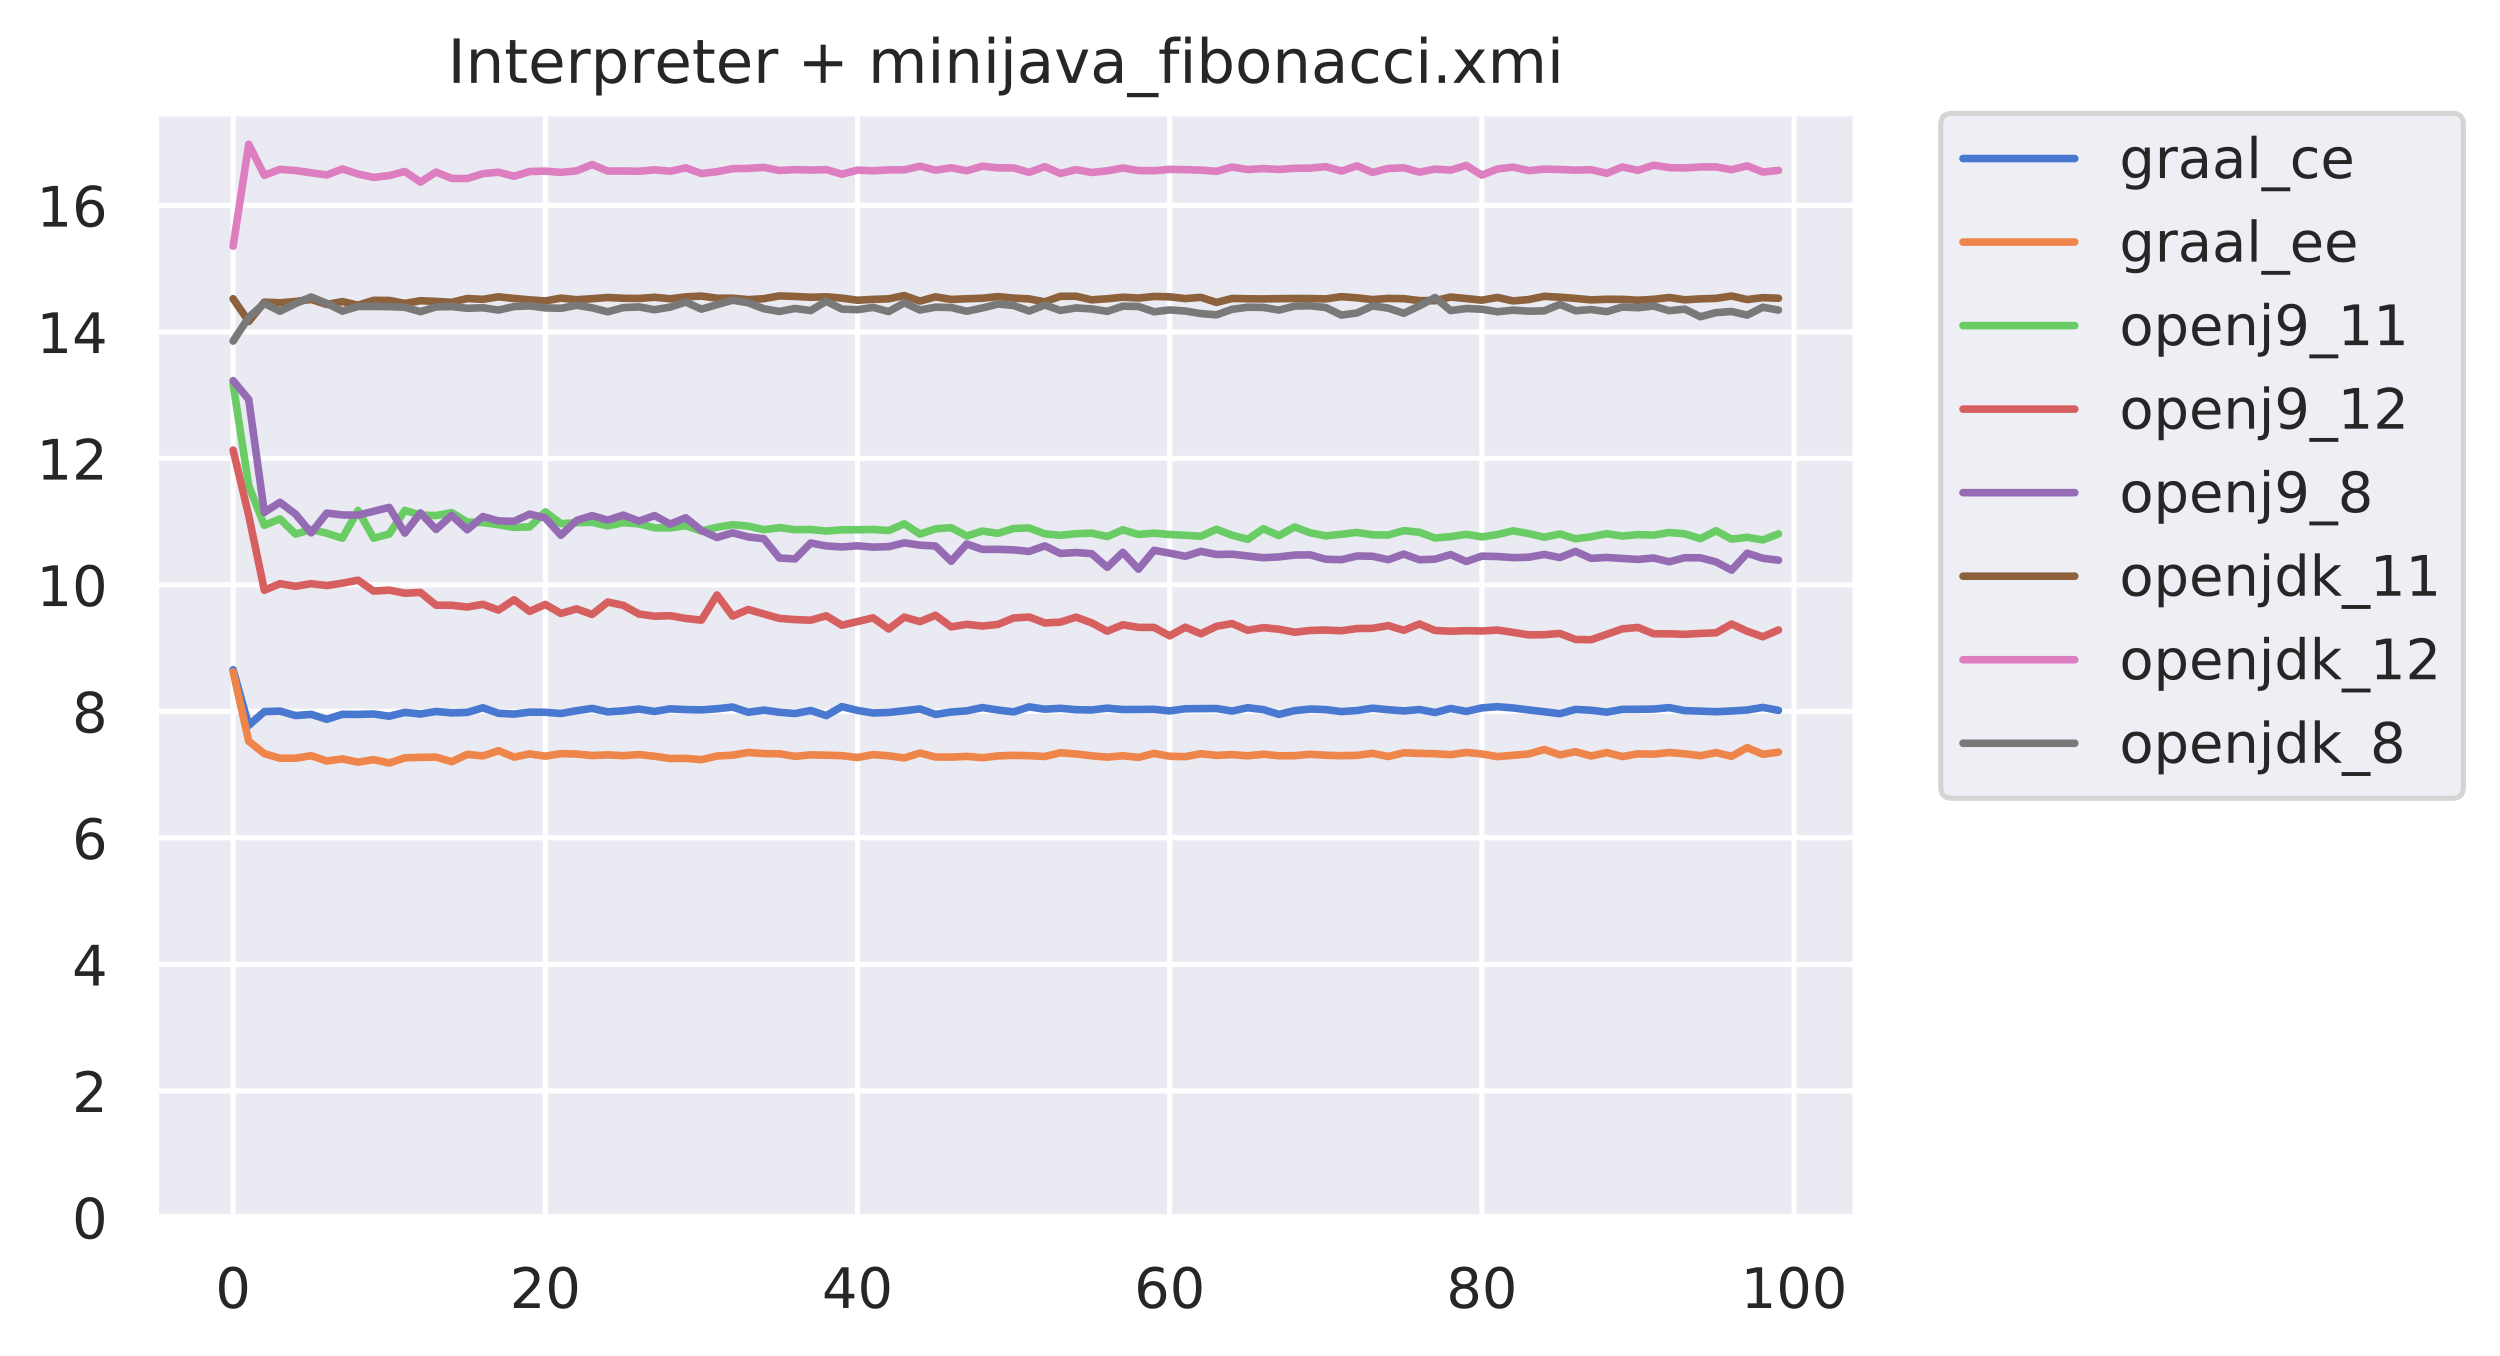 <?xml version="1.0" encoding="utf-8" standalone="no"?>
<!DOCTYPE svg PUBLIC "-//W3C//DTD SVG 1.1//EN"
  "http://www.w3.org/Graphics/SVG/1.1/DTD/svg11.dtd">
<!-- Created with matplotlib (https://matplotlib.org/) -->
<svg height="267.104pt" version="1.1" viewBox="0 0 492.397 267.104" width="492.397pt" xmlns="http://www.w3.org/2000/svg" xmlns:xlink="http://www.w3.org/1999/xlink">
 <defs>
  <style type="text/css">
*{stroke-linecap:butt;stroke-linejoin:round;}
  </style>
 </defs>
 <g id="figure_1">
  <g id="patch_1">
   <path d="M 0 267.104 
L 492.397 267.104 
L 492.397 0 
L 0 0 
z
" style="fill:#ffffff;"/>
  </g>
  <g id="axes_1">
   <g id="patch_2">
    <path d="M 30.698 239.758 
L 365.498 239.758 
L 365.498 22.318 
L 30.698 22.318 
z
" style="fill:#eaeaf2;"/>
   </g>
   <g id="matplotlib.axis_1">
    <g id="xtick_1">
     <g id="line2d_1">
      <path clip-path="url(#p276bb0c818)" d="M 45.916 239.758 
L 45.916 22.318 
" style="fill:none;stroke:#ffffff;stroke-linecap:round;"/>
     </g>
     <g id="text_1">
      <!-- 0 -->
      <defs>
       <path d="M 31.781 66.406 
Q 24.172 66.406 20.328 58.906 
Q 16.5 51.422 16.5 36.375 
Q 16.5 21.391 20.328 13.891 
Q 24.172 6.391 31.781 6.391 
Q 39.453 6.391 43.281 13.891 
Q 47.125 21.391 47.125 36.375 
Q 47.125 51.422 43.281 58.906 
Q 39.453 66.406 31.781 66.406 
z
M 31.781 74.219 
Q 44.047 74.219 50.516 64.516 
Q 56.984 54.828 56.984 36.375 
Q 56.984 17.969 50.516 8.266 
Q 44.047 -1.422 31.781 -1.422 
Q 19.531 -1.422 13.062 8.266 
Q 6.594 17.969 6.594 36.375 
Q 6.594 54.828 13.062 64.516 
Q 19.531 74.219 31.781 74.219 
z
" id="DejaVuSans-48"/>
      </defs>
      <g style="fill:#262626;" transform="translate(42.416 257.616)scale(0.11 -0.11)">
       <use xlink:href="#DejaVuSans-48"/>
      </g>
     </g>
    </g>
    <g id="xtick_2">
     <g id="line2d_2">
      <path clip-path="url(#p276bb0c818)" d="M 107.403 239.758 
L 107.403 22.318 
" style="fill:none;stroke:#ffffff;stroke-linecap:round;"/>
     </g>
     <g id="text_2">
      <!-- 20 -->
      <defs>
       <path d="M 19.188 8.297 
L 53.609 8.297 
L 53.609 0 
L 7.328 0 
L 7.328 8.297 
Q 12.938 14.109 22.625 23.891 
Q 32.328 33.688 34.812 36.531 
Q 39.547 41.844 41.422 45.531 
Q 43.312 49.219 43.312 52.781 
Q 43.312 58.594 39.234 62.25 
Q 35.156 65.922 28.609 65.922 
Q 23.969 65.922 18.812 64.312 
Q 13.672 62.703 7.812 59.422 
L 7.812 69.391 
Q 13.766 71.781 18.938 73 
Q 24.125 74.219 28.422 74.219 
Q 39.75 74.219 46.484 68.547 
Q 53.219 62.891 53.219 53.422 
Q 53.219 48.922 51.531 44.891 
Q 49.859 40.875 45.406 35.406 
Q 44.188 33.984 37.641 27.219 
Q 31.109 20.453 19.188 8.297 
z
" id="DejaVuSans-50"/>
      </defs>
      <g style="fill:#262626;" transform="translate(100.405 257.616)scale(0.11 -0.11)">
       <use xlink:href="#DejaVuSans-50"/>
       <use x="63.623" xlink:href="#DejaVuSans-48"/>
      </g>
     </g>
    </g>
    <g id="xtick_3">
     <g id="line2d_3">
      <path clip-path="url(#p276bb0c818)" d="M 168.891 239.758 
L 168.891 22.318 
" style="fill:none;stroke:#ffffff;stroke-linecap:round;"/>
     </g>
     <g id="text_3">
      <!-- 40 -->
      <defs>
       <path d="M 37.797 64.312 
L 12.891 25.391 
L 37.797 25.391 
z
M 35.203 72.906 
L 47.609 72.906 
L 47.609 25.391 
L 58.016 25.391 
L 58.016 17.188 
L 47.609 17.188 
L 47.609 0 
L 37.797 0 
L 37.797 17.188 
L 4.891 17.188 
L 4.891 26.703 
z
" id="DejaVuSans-52"/>
      </defs>
      <g style="fill:#262626;" transform="translate(161.892 257.616)scale(0.11 -0.11)">
       <use xlink:href="#DejaVuSans-52"/>
       <use x="63.623" xlink:href="#DejaVuSans-48"/>
      </g>
     </g>
    </g>
    <g id="xtick_4">
     <g id="line2d_4">
      <path clip-path="url(#p276bb0c818)" d="M 230.378 239.758 
L 230.378 22.318 
" style="fill:none;stroke:#ffffff;stroke-linecap:round;"/>
     </g>
     <g id="text_4">
      <!-- 60 -->
      <defs>
       <path d="M 33.016 40.375 
Q 26.375 40.375 22.484 35.828 
Q 18.609 31.297 18.609 23.391 
Q 18.609 15.531 22.484 10.953 
Q 26.375 6.391 33.016 6.391 
Q 39.656 6.391 43.531 10.953 
Q 47.406 15.531 47.406 23.391 
Q 47.406 31.297 43.531 35.828 
Q 39.656 40.375 33.016 40.375 
z
M 52.594 71.297 
L 52.594 62.312 
Q 48.875 64.062 45.094 64.984 
Q 41.312 65.922 37.594 65.922 
Q 27.828 65.922 22.672 59.328 
Q 17.531 52.734 16.797 39.406 
Q 19.672 43.656 24.016 45.922 
Q 28.375 48.188 33.594 48.188 
Q 44.578 48.188 50.953 41.516 
Q 57.328 34.859 57.328 23.391 
Q 57.328 12.156 50.688 5.359 
Q 44.047 -1.422 33.016 -1.422 
Q 20.359 -1.422 13.672 8.266 
Q 6.984 17.969 6.984 36.375 
Q 6.984 53.656 15.188 63.938 
Q 23.391 74.219 37.203 74.219 
Q 40.922 74.219 44.703 73.484 
Q 48.484 72.75 52.594 71.297 
z
" id="DejaVuSans-54"/>
      </defs>
      <g style="fill:#262626;" transform="translate(223.38 257.616)scale(0.11 -0.11)">
       <use xlink:href="#DejaVuSans-54"/>
       <use x="63.623" xlink:href="#DejaVuSans-48"/>
      </g>
     </g>
    </g>
    <g id="xtick_5">
     <g id="line2d_5">
      <path clip-path="url(#p276bb0c818)" d="M 291.866 239.758 
L 291.866 22.318 
" style="fill:none;stroke:#ffffff;stroke-linecap:round;"/>
     </g>
     <g id="text_5">
      <!-- 80 -->
      <defs>
       <path d="M 31.781 34.625 
Q 24.75 34.625 20.719 30.859 
Q 16.703 27.094 16.703 20.516 
Q 16.703 13.922 20.719 10.156 
Q 24.75 6.391 31.781 6.391 
Q 38.812 6.391 42.859 10.172 
Q 46.922 13.969 46.922 20.516 
Q 46.922 27.094 42.891 30.859 
Q 38.875 34.625 31.781 34.625 
z
M 21.922 38.812 
Q 15.578 40.375 12.031 44.719 
Q 8.5 49.078 8.5 55.328 
Q 8.5 64.062 14.719 69.141 
Q 20.953 74.219 31.781 74.219 
Q 42.672 74.219 48.875 69.141 
Q 55.078 64.062 55.078 55.328 
Q 55.078 49.078 51.531 44.719 
Q 48 40.375 41.703 38.812 
Q 48.828 37.156 52.797 32.312 
Q 56.781 27.484 56.781 20.516 
Q 56.781 9.906 50.312 4.234 
Q 43.844 -1.422 31.781 -1.422 
Q 19.734 -1.422 13.25 4.234 
Q 6.781 9.906 6.781 20.516 
Q 6.781 27.484 10.781 32.312 
Q 14.797 37.156 21.922 38.812 
z
M 18.312 54.391 
Q 18.312 48.734 21.844 45.562 
Q 25.391 42.391 31.781 42.391 
Q 38.141 42.391 41.719 45.562 
Q 45.312 48.734 45.312 54.391 
Q 45.312 60.062 41.719 63.234 
Q 38.141 66.406 31.781 66.406 
Q 25.391 66.406 21.844 63.234 
Q 18.312 60.062 18.312 54.391 
z
" id="DejaVuSans-56"/>
      </defs>
      <g style="fill:#262626;" transform="translate(284.867 257.616)scale(0.11 -0.11)">
       <use xlink:href="#DejaVuSans-56"/>
       <use x="63.623" xlink:href="#DejaVuSans-48"/>
      </g>
     </g>
    </g>
    <g id="xtick_6">
     <g id="line2d_6">
      <path clip-path="url(#p276bb0c818)" d="M 353.354 239.758 
L 353.354 22.318 
" style="fill:none;stroke:#ffffff;stroke-linecap:round;"/>
     </g>
     <g id="text_6">
      <!-- 100 -->
      <defs>
       <path d="M 12.406 8.297 
L 28.516 8.297 
L 28.516 63.922 
L 10.984 60.406 
L 10.984 69.391 
L 28.422 72.906 
L 38.281 72.906 
L 38.281 8.297 
L 54.391 8.297 
L 54.391 0 
L 12.406 0 
z
" id="DejaVuSans-49"/>
      </defs>
      <g style="fill:#262626;" transform="translate(342.856 257.616)scale(0.11 -0.11)">
       <use xlink:href="#DejaVuSans-49"/>
       <use x="63.623" xlink:href="#DejaVuSans-48"/>
       <use x="127.246" xlink:href="#DejaVuSans-48"/>
      </g>
     </g>
    </g>
   </g>
   <g id="matplotlib.axis_2">
    <g id="ytick_1">
     <g id="line2d_7">
      <path clip-path="url(#p276bb0c818)" d="M 30.698 239.758 
L 365.498 239.758 
" style="fill:none;stroke:#ffffff;stroke-linecap:round;"/>
     </g>
     <g id="text_7">
      <!-- 0 -->
      <g style="fill:#262626;" transform="translate(14.199 243.937)scale(0.11 -0.11)">
       <use xlink:href="#DejaVuSans-48"/>
      </g>
     </g>
    </g>
    <g id="ytick_2">
     <g id="line2d_8">
      <path clip-path="url(#p276bb0c818)" d="M 30.698 214.845 
L 365.498 214.845 
" style="fill:none;stroke:#ffffff;stroke-linecap:round;"/>
     </g>
     <g id="text_8">
      <!-- 2 -->
      <g style="fill:#262626;" transform="translate(14.199 219.024)scale(0.11 -0.11)">
       <use xlink:href="#DejaVuSans-50"/>
      </g>
     </g>
    </g>
    <g id="ytick_3">
     <g id="line2d_9">
      <path clip-path="url(#p276bb0c818)" d="M 30.698 189.931 
L 365.498 189.931 
" style="fill:none;stroke:#ffffff;stroke-linecap:round;"/>
     </g>
     <g id="text_9">
      <!-- 4 -->
      <g style="fill:#262626;" transform="translate(14.199 194.11)scale(0.11 -0.11)">
       <use xlink:href="#DejaVuSans-52"/>
      </g>
     </g>
    </g>
    <g id="ytick_4">
     <g id="line2d_10">
      <path clip-path="url(#p276bb0c818)" d="M 30.698 165.017 
L 365.498 165.017 
" style="fill:none;stroke:#ffffff;stroke-linecap:round;"/>
     </g>
     <g id="text_10">
      <!-- 6 -->
      <g style="fill:#262626;" transform="translate(14.199 169.197)scale(0.11 -0.11)">
       <use xlink:href="#DejaVuSans-54"/>
      </g>
     </g>
    </g>
    <g id="ytick_5">
     <g id="line2d_11">
      <path clip-path="url(#p276bb0c818)" d="M 30.698 140.104 
L 365.498 140.104 
" style="fill:none;stroke:#ffffff;stroke-linecap:round;"/>
     </g>
     <g id="text_11">
      <!-- 8 -->
      <g style="fill:#262626;" transform="translate(14.199 144.283)scale(0.11 -0.11)">
       <use xlink:href="#DejaVuSans-56"/>
      </g>
     </g>
    </g>
    <g id="ytick_6">
     <g id="line2d_12">
      <path clip-path="url(#p276bb0c818)" d="M 30.698 115.19 
L 365.498 115.19 
" style="fill:none;stroke:#ffffff;stroke-linecap:round;"/>
     </g>
     <g id="text_12">
      <!-- 10 -->
      <g style="fill:#262626;" transform="translate(7.2 119.369)scale(0.11 -0.11)">
       <use xlink:href="#DejaVuSans-49"/>
       <use x="63.623" xlink:href="#DejaVuSans-48"/>
      </g>
     </g>
    </g>
    <g id="ytick_7">
     <g id="line2d_13">
      <path clip-path="url(#p276bb0c818)" d="M 30.698 90.277 
L 365.498 90.277 
" style="fill:none;stroke:#ffffff;stroke-linecap:round;"/>
     </g>
     <g id="text_13">
      <!-- 12 -->
      <g style="fill:#262626;" transform="translate(7.2 94.456)scale(0.11 -0.11)">
       <use xlink:href="#DejaVuSans-49"/>
       <use x="63.623" xlink:href="#DejaVuSans-50"/>
      </g>
     </g>
    </g>
    <g id="ytick_8">
     <g id="line2d_14">
      <path clip-path="url(#p276bb0c818)" d="M 30.698 65.363 
L 365.498 65.363 
" style="fill:none;stroke:#ffffff;stroke-linecap:round;"/>
     </g>
     <g id="text_14">
      <!-- 14 -->
      <g style="fill:#262626;" transform="translate(7.2 69.542)scale(0.11 -0.11)">
       <use xlink:href="#DejaVuSans-49"/>
       <use x="63.623" xlink:href="#DejaVuSans-52"/>
      </g>
     </g>
    </g>
    <g id="ytick_9">
     <g id="line2d_15">
      <path clip-path="url(#p276bb0c818)" d="M 30.698 40.45 
L 365.498 40.45 
" style="fill:none;stroke:#ffffff;stroke-linecap:round;"/>
     </g>
     <g id="text_15">
      <!-- 16 -->
      <g style="fill:#262626;" transform="translate(7.2 44.629)scale(0.11 -0.11)">
       <use xlink:href="#DejaVuSans-49"/>
       <use x="63.623" xlink:href="#DejaVuSans-54"/>
      </g>
     </g>
    </g>
   </g>
   <g id="line2d_16">
    <path clip-path="url(#p276bb0c818)" d="M 45.916 131.927 
L 48.99 142.864 
L 52.064 140.159 
L 55.139 140.061 
L 58.213 140.935 
L 61.288 140.699 
L 64.362 141.668 
L 67.436 140.683 
L 70.511 140.712 
L 73.585 140.624 
L 76.659 141.066 
L 79.734 140.311 
L 82.808 140.629 
L 85.883 140.13 
L 88.957 140.416 
L 92.031 140.315 
L 95.106 139.399 
L 98.18 140.489 
L 101.255 140.644 
L 104.329 140.254 
L 107.403 140.29 
L 110.478 140.525 
L 113.552 139.972 
L 116.626 139.527 
L 119.701 140.206 
L 122.775 140.002 
L 125.85 139.657 
L 128.924 140.123 
L 131.998 139.609 
L 135.073 139.76 
L 138.147 139.821 
L 141.221 139.596 
L 144.296 139.26 
L 147.37 140.288 
L 150.445 139.864 
L 153.519 140.292 
L 156.593 140.534 
L 159.668 139.935 
L 162.742 140.94 
L 165.817 139.18 
L 168.891 139.923 
L 171.965 140.435 
L 175.04 140.321 
L 178.114 139.985 
L 181.188 139.63 
L 184.263 140.711 
L 187.337 140.241 
L 190.412 140.007 
L 193.486 139.364 
L 196.56 139.844 
L 199.635 140.212 
L 202.709 139.222 
L 205.783 139.686 
L 208.858 139.501 
L 211.932 139.78 
L 215.007 139.842 
L 218.081 139.471 
L 221.155 139.752 
L 224.23 139.739 
L 227.304 139.706 
L 230.378 140.023 
L 233.453 139.6 
L 236.527 139.568 
L 239.602 139.548 
L 242.676 140.051 
L 245.75 139.395 
L 248.825 139.766 
L 251.899 140.694 
L 254.974 139.964 
L 258.048 139.653 
L 261.122 139.76 
L 264.197 140.15 
L 267.271 139.949 
L 270.345 139.482 
L 273.42 139.79 
L 276.494 140.021 
L 279.569 139.743 
L 282.643 140.34 
L 285.717 139.539 
L 288.792 140.121 
L 291.866 139.426 
L 294.94 139.188 
L 298.015 139.441 
L 301.089 139.824 
L 304.164 140.19 
L 307.238 140.56 
L 310.312 139.72 
L 313.387 139.891 
L 316.461 140.259 
L 319.536 139.712 
L 322.61 139.701 
L 325.684 139.66 
L 328.759 139.37 
L 331.833 139.962 
L 334.907 140.061 
L 337.982 140.179 
L 341.056 140.032 
L 344.131 139.832 
L 347.205 139.332 
L 350.279 139.914 
" style="fill:none;stroke:#4878d0;stroke-linecap:round;stroke-width:1.5;"/>
   </g>
   <g id="line2d_17">
    <path clip-path="url(#p276bb0c818)" d="M 45.916 132.311 
L 48.99 145.985 
L 52.064 148.449 
L 55.139 149.337 
L 58.213 149.333 
L 61.288 148.84 
L 64.362 149.889 
L 67.436 149.47 
L 70.511 150.111 
L 73.585 149.615 
L 76.659 150.279 
L 79.734 149.266 
L 82.808 149.169 
L 85.883 149.116 
L 88.957 150.018 
L 92.031 148.583 
L 95.106 148.88 
L 98.18 147.864 
L 101.255 149.116 
L 104.329 148.485 
L 107.403 148.938 
L 110.478 148.431 
L 113.552 148.512 
L 116.626 148.81 
L 119.701 148.68 
L 122.775 148.838 
L 125.85 148.618 
L 128.924 148.951 
L 131.998 149.393 
L 135.073 149.363 
L 138.147 149.627 
L 141.221 148.902 
L 144.296 148.74 
L 147.37 148.21 
L 150.445 148.424 
L 153.519 148.465 
L 156.593 148.975 
L 159.668 148.673 
L 162.742 148.741 
L 165.817 148.833 
L 168.891 149.204 
L 171.965 148.628 
L 175.04 148.863 
L 178.114 149.281 
L 181.188 148.316 
L 184.263 149.099 
L 187.337 149.117 
L 190.412 148.97 
L 193.486 149.236 
L 196.56 148.882 
L 199.635 148.768 
L 202.709 148.836 
L 205.783 148.992 
L 208.858 148.266 
L 211.932 148.5 
L 215.007 148.858 
L 218.081 149.123 
L 221.155 148.854 
L 224.23 149.172 
L 227.304 148.383 
L 230.378 148.955 
L 233.453 149.033 
L 236.527 148.457 
L 239.602 148.776 
L 242.676 148.627 
L 245.75 148.864 
L 248.825 148.547 
L 251.899 148.862 
L 254.974 148.835 
L 258.048 148.565 
L 261.122 148.754 
L 264.197 148.844 
L 267.271 148.771 
L 270.345 148.375 
L 273.42 149.003 
L 276.494 148.265 
L 279.569 148.378 
L 282.643 148.456 
L 285.717 148.645 
L 288.792 148.199 
L 291.866 148.499 
L 294.94 149.028 
L 298.015 148.757 
L 301.089 148.503 
L 304.164 147.614 
L 307.238 148.683 
L 310.312 148.054 
L 313.387 148.9 
L 316.461 148.226 
L 319.536 149.014 
L 322.61 148.466 
L 325.684 148.545 
L 328.759 148.221 
L 331.833 148.472 
L 334.907 148.849 
L 337.982 148.233 
L 341.056 148.959 
L 344.131 147.249 
L 347.205 148.561 
L 350.279 148.146 
" style="fill:none;stroke:#ee854a;stroke-linecap:round;stroke-width:1.5;"/>
   </g>
   <g id="line2d_18">
    <path clip-path="url(#p276bb0c818)" d="M 45.916 75.656 
L 48.99 95.673 
L 52.064 103.462 
L 55.139 102.195 
L 58.213 105.195 
L 61.288 104.299 
L 64.362 105.017 
L 67.436 106 
L 70.511 100.534 
L 73.585 105.996 
L 76.659 105.182 
L 79.734 100.531 
L 82.808 101.458 
L 85.883 101.551 
L 88.957 100.953 
L 92.031 102.823 
L 95.106 102.918 
L 98.18 103.352 
L 101.255 103.872 
L 104.329 103.774 
L 107.403 100.823 
L 110.478 103.137 
L 113.552 102.943 
L 116.626 102.883 
L 119.701 103.58 
L 122.775 102.938 
L 125.85 103.186 
L 128.924 103.953 
L 131.998 103.98 
L 135.073 103.531 
L 138.147 104.593 
L 141.221 103.847 
L 144.296 103.345 
L 147.37 103.632 
L 150.445 104.327 
L 153.519 103.926 
L 156.593 104.325 
L 159.668 104.289 
L 162.742 104.593 
L 165.817 104.353 
L 168.891 104.343 
L 171.965 104.286 
L 175.04 104.496 
L 178.114 103.156 
L 181.188 105.189 
L 184.263 104.156 
L 187.337 103.933 
L 190.412 105.565 
L 193.486 104.602 
L 196.56 105.041 
L 199.635 104.094 
L 202.709 103.99 
L 205.783 105.142 
L 208.858 105.437 
L 211.932 105.115 
L 215.007 105.007 
L 218.081 105.676 
L 221.155 104.353 
L 224.23 105.274 
L 227.304 104.998 
L 230.378 105.281 
L 233.453 105.422 
L 236.527 105.621 
L 239.602 104.243 
L 242.676 105.42 
L 245.75 106.22 
L 248.825 104.129 
L 251.899 105.493 
L 254.974 103.793 
L 258.048 104.934 
L 261.122 105.545 
L 264.197 105.231 
L 267.271 104.865 
L 270.345 105.34 
L 273.42 105.375 
L 276.494 104.514 
L 279.569 104.834 
L 282.643 105.967 
L 285.717 105.695 
L 288.792 105.242 
L 291.866 105.741 
L 294.94 105.283 
L 298.015 104.553 
L 301.089 105.09 
L 304.164 105.808 
L 307.238 105.172 
L 310.312 106.118 
L 313.387 105.713 
L 316.461 105.119 
L 319.536 105.577 
L 322.61 105.29 
L 325.684 105.389 
L 328.759 104.881 
L 331.833 105.144 
L 334.907 106.083 
L 337.982 104.544 
L 341.056 106.187 
L 344.131 105.819 
L 347.205 106.339 
L 350.279 105.154 
" style="fill:none;stroke:#6acc64;stroke-linecap:round;stroke-width:1.5;"/>
   </g>
   <g id="line2d_19">
    <path clip-path="url(#p276bb0c818)" d="M 45.916 88.661 
L 48.99 101.527 
L 52.064 116.253 
L 55.139 114.957 
L 58.213 115.477 
L 61.288 114.963 
L 64.362 115.331 
L 67.436 114.864 
L 70.511 114.274 
L 73.585 116.422 
L 76.659 116.228 
L 79.734 116.836 
L 82.808 116.677 
L 85.883 119.193 
L 88.957 119.211 
L 92.031 119.561 
L 95.106 119.024 
L 98.18 120.167 
L 101.255 118.131 
L 104.329 120.42 
L 107.403 119.042 
L 110.478 120.823 
L 113.552 119.922 
L 116.626 121.022 
L 119.701 118.579 
L 122.775 119.229 
L 125.85 120.932 
L 128.924 121.372 
L 131.998 121.27 
L 135.073 121.815 
L 138.147 122.145 
L 141.221 117.195 
L 144.296 121.351 
L 147.37 120.044 
L 150.445 120.924 
L 153.519 121.797 
L 156.593 122.033 
L 159.668 122.152 
L 162.742 121.287 
L 165.817 123.14 
L 168.891 122.424 
L 171.965 121.692 
L 175.04 123.882 
L 178.114 121.546 
L 181.188 122.436 
L 184.263 121.181 
L 187.337 123.465 
L 190.412 122.965 
L 193.486 123.308 
L 196.56 122.98 
L 199.635 121.722 
L 202.709 121.523 
L 205.783 122.695 
L 208.858 122.533 
L 211.932 121.556 
L 215.007 122.673 
L 218.081 124.316 
L 221.155 123.053 
L 224.23 123.57 
L 227.304 123.575 
L 230.378 125.232 
L 233.453 123.536 
L 236.527 124.824 
L 239.602 123.36 
L 242.676 122.816 
L 245.75 124.146 
L 248.825 123.613 
L 251.899 123.931 
L 254.974 124.525 
L 258.048 124.174 
L 261.122 124.089 
L 264.197 124.234 
L 267.271 123.796 
L 270.345 123.761 
L 273.42 123.22 
L 276.494 124.145 
L 279.569 122.904 
L 282.643 124.173 
L 285.717 124.325 
L 288.792 124.223 
L 291.866 124.277 
L 294.94 124.091 
L 298.015 124.556 
L 301.089 125.049 
L 304.164 125.002 
L 307.238 124.766 
L 310.312 125.95 
L 313.387 125.997 
L 316.461 124.937 
L 319.536 123.855 
L 322.61 123.582 
L 325.684 124.824 
L 328.759 124.829 
L 331.833 124.937 
L 334.907 124.75 
L 337.982 124.644 
L 341.056 122.911 
L 344.131 124.332 
L 347.205 125.414 
L 350.279 124.082 
" style="fill:none;stroke:#d65f5f;stroke-linecap:round;stroke-width:1.5;"/>
   </g>
   <g id="line2d_20">
    <path clip-path="url(#p276bb0c818)" d="M 45.916 74.973 
L 48.99 78.665 
L 52.064 100.911 
L 55.139 98.932 
L 58.213 101.267 
L 61.288 104.949 
L 64.362 101.056 
L 67.436 101.422 
L 70.511 101.467 
L 73.585 100.701 
L 76.659 99.942 
L 79.734 104.992 
L 82.808 101.02 
L 85.883 104.276 
L 88.957 101.507 
L 92.031 104.341 
L 95.106 101.737 
L 98.18 102.594 
L 101.255 102.674 
L 104.329 101.26 
L 107.403 102.016 
L 110.478 105.434 
L 113.552 102.513 
L 116.626 101.554 
L 119.701 102.441 
L 122.775 101.458 
L 125.85 102.636 
L 128.924 101.551 
L 131.998 103.225 
L 135.073 101.982 
L 138.147 104.473 
L 141.221 105.868 
L 144.296 104.943 
L 147.37 105.754 
L 150.445 106.108 
L 153.519 109.903 
L 156.593 110.084 
L 159.668 106.952 
L 162.742 107.528 
L 165.817 107.731 
L 168.891 107.505 
L 171.965 107.762 
L 175.04 107.664 
L 178.114 106.916 
L 181.188 107.377 
L 184.263 107.543 
L 187.337 110.55 
L 190.412 107.142 
L 193.486 108.211 
L 196.56 108.191 
L 199.635 108.299 
L 202.709 108.604 
L 205.783 107.515 
L 208.858 109.009 
L 211.932 108.821 
L 215.007 109.051 
L 218.081 111.732 
L 221.155 108.784 
L 224.23 112.109 
L 227.304 108.388 
L 230.378 108.949 
L 233.453 109.571 
L 236.527 108.599 
L 239.602 109.215 
L 242.676 109.147 
L 245.75 109.506 
L 248.825 109.847 
L 251.899 109.684 
L 254.974 109.324 
L 258.048 109.284 
L 261.122 110.149 
L 264.197 110.236 
L 267.271 109.507 
L 270.345 109.56 
L 273.42 110.236 
L 276.494 109.132 
L 279.569 110.245 
L 282.643 110.13 
L 285.717 109.235 
L 288.792 110.586 
L 291.866 109.538 
L 294.94 109.607 
L 298.015 109.831 
L 301.089 109.748 
L 304.164 109.205 
L 307.238 109.812 
L 310.312 108.606 
L 313.387 109.976 
L 316.461 109.791 
L 319.536 109.994 
L 322.61 110.181 
L 325.684 109.901 
L 328.759 110.642 
L 331.833 109.846 
L 334.907 109.867 
L 337.982 110.659 
L 341.056 112.292 
L 344.131 108.955 
L 347.205 109.96 
L 350.279 110.335 
" style="fill:none;stroke:#956cb4;stroke-linecap:round;stroke-width:1.5;"/>
   </g>
   <g id="line2d_21">
    <path clip-path="url(#p276bb0c818)" d="M 45.916 58.843 
L 48.99 63.316 
L 52.064 59.513 
L 55.139 59.631 
L 58.213 59.385 
L 61.288 58.976 
L 64.362 59.966 
L 67.436 59.402 
L 70.511 60.106 
L 73.585 59.154 
L 76.659 59.172 
L 79.734 59.762 
L 82.808 59.233 
L 85.883 59.361 
L 88.957 59.546 
L 92.031 58.795 
L 95.106 58.962 
L 98.18 58.457 
L 101.255 58.788 
L 104.329 59.055 
L 107.403 59.276 
L 110.478 58.717 
L 113.552 59.032 
L 116.626 58.834 
L 119.701 58.593 
L 122.775 58.746 
L 125.85 58.791 
L 128.924 58.548 
L 131.998 58.85 
L 135.073 58.471 
L 138.147 58.314 
L 141.221 58.731 
L 144.296 58.728 
L 147.37 59.015 
L 150.445 58.827 
L 153.519 58.283 
L 156.593 58.385 
L 159.668 58.545 
L 162.742 58.464 
L 165.817 58.717 
L 168.891 59.134 
L 171.965 58.964 
L 175.04 58.855 
L 178.114 58.215 
L 181.188 59.306 
L 184.263 58.464 
L 187.337 58.983 
L 190.412 58.843 
L 193.486 58.74 
L 196.56 58.423 
L 199.635 58.718 
L 202.709 58.869 
L 205.783 59.455 
L 208.858 58.357 
L 211.932 58.346 
L 215.007 59.052 
L 218.081 58.848 
L 221.155 58.533 
L 224.23 58.712 
L 227.304 58.383 
L 230.378 58.46 
L 233.453 58.81 
L 236.527 58.561 
L 239.602 59.572 
L 242.676 58.781 
L 245.75 58.845 
L 248.825 58.878 
L 251.899 58.827 
L 254.974 58.789 
L 258.048 58.801 
L 261.122 58.871 
L 264.197 58.429 
L 267.271 58.66 
L 270.345 59.016 
L 273.42 58.774 
L 276.494 58.826 
L 279.569 59.202 
L 282.643 59.224 
L 285.717 58.505 
L 288.792 58.806 
L 291.866 59.127 
L 294.94 58.585 
L 298.015 59.268 
L 301.089 59 
L 304.164 58.363 
L 307.238 58.533 
L 310.312 58.776 
L 313.387 59.066 
L 316.461 58.944 
L 319.536 58.959 
L 322.61 59.133 
L 325.684 58.959 
L 328.759 58.597 
L 331.833 59.054 
L 334.907 58.863 
L 337.982 58.767 
L 341.056 58.3 
L 344.131 59 
L 347.205 58.624 
L 350.279 58.745 
" style="fill:none;stroke:#8c613c;stroke-linecap:round;stroke-width:1.5;"/>
   </g>
   <g id="line2d_22">
    <path clip-path="url(#p276bb0c818)" d="M 45.916 48.478 
L 48.99 28.411 
L 52.064 34.52 
L 55.139 33.359 
L 58.213 33.587 
L 61.288 34.034 
L 64.362 34.457 
L 67.436 33.279 
L 70.511 34.271 
L 73.585 34.935 
L 76.659 34.58 
L 79.734 33.777 
L 82.808 35.864 
L 85.883 33.892 
L 88.957 35.14 
L 92.031 35.16 
L 95.106 34.206 
L 98.18 33.917 
L 101.255 34.711 
L 104.329 33.781 
L 107.403 33.701 
L 110.478 33.947 
L 113.552 33.653 
L 116.626 32.408 
L 119.701 33.691 
L 122.775 33.685 
L 125.85 33.73 
L 128.924 33.448 
L 131.998 33.724 
L 135.073 33.066 
L 138.147 34.171 
L 141.221 33.811 
L 144.296 33.226 
L 147.37 33.17 
L 150.445 32.967 
L 153.519 33.583 
L 156.593 33.407 
L 159.668 33.494 
L 162.742 33.407 
L 165.817 34.303 
L 168.891 33.502 
L 171.965 33.64 
L 175.04 33.459 
L 178.114 33.447 
L 181.188 32.732 
L 184.263 33.522 
L 187.337 33.047 
L 190.412 33.633 
L 193.486 32.728 
L 196.56 33.067 
L 199.635 33.074 
L 202.709 33.949 
L 205.783 32.82 
L 208.858 34.168 
L 211.932 33.409 
L 215.007 33.967 
L 218.081 33.652 
L 221.155 33.091 
L 224.23 33.584 
L 227.304 33.624 
L 230.378 33.355 
L 233.453 33.414 
L 236.527 33.511 
L 239.602 33.739 
L 242.676 32.902 
L 245.75 33.391 
L 248.825 33.204 
L 251.899 33.373 
L 254.974 33.152 
L 258.048 33.111 
L 261.122 32.827 
L 264.197 33.689 
L 267.271 32.668 
L 270.345 33.961 
L 273.42 33.179 
L 276.494 33.055 
L 279.569 33.906 
L 282.643 33.301 
L 285.717 33.509 
L 288.792 32.573 
L 291.866 34.494 
L 294.94 33.282 
L 298.015 32.912 
L 301.089 33.61 
L 304.164 33.308 
L 307.238 33.389 
L 310.312 33.506 
L 313.387 33.421 
L 316.461 34.139 
L 319.536 32.882 
L 322.61 33.557 
L 325.684 32.535 
L 328.759 33.021 
L 331.833 33.083 
L 334.907 32.883 
L 337.982 32.878 
L 341.056 33.417 
L 344.131 32.667 
L 347.205 33.897 
L 350.279 33.564 
" style="fill:none;stroke:#dc7ec0;stroke-linecap:round;stroke-width:1.5;"/>
   </g>
   <g id="line2d_23">
    <path clip-path="url(#p276bb0c818)" d="M 45.916 67.173 
L 48.99 62.498 
L 52.064 59.757 
L 55.139 61.296 
L 58.213 59.787 
L 61.288 58.49 
L 64.362 59.757 
L 67.436 61.269 
L 70.511 60.366 
L 73.585 60.358 
L 76.659 60.394 
L 79.734 60.521 
L 82.808 61.379 
L 85.883 60.452 
L 88.957 60.388 
L 92.031 60.717 
L 95.106 60.612 
L 98.18 61.067 
L 101.255 60.378 
L 104.329 60.248 
L 107.403 60.641 
L 110.478 60.731 
L 113.552 60.129 
L 116.626 60.622 
L 119.701 61.413 
L 122.775 60.585 
L 125.85 60.447 
L 128.924 61.004 
L 131.998 60.489 
L 135.073 59.496 
L 138.147 60.888 
L 141.221 60.002 
L 144.296 59.121 
L 147.37 59.64 
L 150.445 60.809 
L 153.519 61.342 
L 156.593 60.754 
L 159.668 61.171 
L 162.742 59.338 
L 165.817 60.879 
L 168.891 60.996 
L 171.965 60.544 
L 175.04 61.365 
L 178.114 59.646 
L 181.188 61.059 
L 184.263 60.503 
L 187.337 60.567 
L 190.412 61.306 
L 193.486 60.656 
L 196.56 59.882 
L 199.635 60.171 
L 202.709 61.263 
L 205.783 60.069 
L 208.858 61.141 
L 211.932 60.655 
L 215.007 60.841 
L 218.081 61.322 
L 221.155 60.298 
L 224.23 60.365 
L 227.304 61.411 
L 230.378 61.037 
L 233.453 61.255 
L 236.527 61.77 
L 239.602 62.006 
L 242.676 60.917 
L 245.75 60.506 
L 248.825 60.547 
L 251.899 61.075 
L 254.974 60.294 
L 258.048 60.225 
L 261.122 60.571 
L 264.197 62.059 
L 267.271 61.639 
L 270.345 60.259 
L 273.42 60.686 
L 276.494 61.695 
L 279.569 60.243 
L 282.643 58.608 
L 285.717 61.172 
L 288.792 60.762 
L 291.866 60.905 
L 294.94 61.4 
L 298.015 61.081 
L 301.089 61.294 
L 304.164 61.225 
L 307.238 59.948 
L 310.312 61.204 
L 313.387 60.966 
L 316.461 61.386 
L 319.536 60.463 
L 322.61 60.612 
L 325.684 60.271 
L 328.759 61.197 
L 331.833 60.883 
L 334.907 62.383 
L 337.982 61.57 
L 341.056 61.354 
L 344.131 62.065 
L 347.205 60.517 
L 350.279 61.066 
" style="fill:none;stroke:#797979;stroke-linecap:round;stroke-width:1.5;"/>
   </g>
   <g id="patch_3">
    <path d="M 30.698 239.758 
L 30.698 22.318 
" style="fill:none;stroke:#ffffff;stroke-linecap:square;stroke-linejoin:miter;stroke-width:1.25;"/>
   </g>
   <g id="patch_4">
    <path d="M 365.498 239.758 
L 365.498 22.318 
" style="fill:none;stroke:#ffffff;stroke-linecap:square;stroke-linejoin:miter;stroke-width:1.25;"/>
   </g>
   <g id="patch_5">
    <path d="M 30.698 239.758 
L 365.498 239.758 
" style="fill:none;stroke:#ffffff;stroke-linecap:square;stroke-linejoin:miter;stroke-width:1.25;"/>
   </g>
   <g id="patch_6">
    <path d="M 30.698 22.318 
L 365.498 22.318 
" style="fill:none;stroke:#ffffff;stroke-linecap:square;stroke-linejoin:miter;stroke-width:1.25;"/>
   </g>
   <g id="text_16">
    <!-- Interpreter + minijava_fibonacci.xmi -->
    <defs>
     <path d="M 9.812 72.906 
L 19.672 72.906 
L 19.672 0 
L 9.812 0 
z
" id="DejaVuSans-73"/>
     <path d="M 54.891 33.016 
L 54.891 0 
L 45.906 0 
L 45.906 32.719 
Q 45.906 40.484 42.875 44.328 
Q 39.844 48.188 33.797 48.188 
Q 26.516 48.188 22.312 43.547 
Q 18.109 38.922 18.109 30.906 
L 18.109 0 
L 9.078 0 
L 9.078 54.688 
L 18.109 54.688 
L 18.109 46.188 
Q 21.344 51.125 25.703 53.562 
Q 30.078 56 35.797 56 
Q 45.219 56 50.047 50.172 
Q 54.891 44.344 54.891 33.016 
z
" id="DejaVuSans-110"/>
     <path d="M 18.312 70.219 
L 18.312 54.688 
L 36.812 54.688 
L 36.812 47.703 
L 18.312 47.703 
L 18.312 18.016 
Q 18.312 11.328 20.141 9.422 
Q 21.969 7.516 27.594 7.516 
L 36.812 7.516 
L 36.812 0 
L 27.594 0 
Q 17.188 0 13.234 3.875 
Q 9.281 7.766 9.281 18.016 
L 9.281 47.703 
L 2.688 47.703 
L 2.688 54.688 
L 9.281 54.688 
L 9.281 70.219 
z
" id="DejaVuSans-116"/>
     <path d="M 56.203 29.594 
L 56.203 25.203 
L 14.891 25.203 
Q 15.484 15.922 20.484 11.062 
Q 25.484 6.203 34.422 6.203 
Q 39.594 6.203 44.453 7.469 
Q 49.312 8.734 54.109 11.281 
L 54.109 2.781 
Q 49.266 0.734 44.188 -0.344 
Q 39.109 -1.422 33.891 -1.422 
Q 20.797 -1.422 13.156 6.188 
Q 5.516 13.812 5.516 26.812 
Q 5.516 40.234 12.766 48.109 
Q 20.016 56 32.328 56 
Q 43.359 56 49.781 48.891 
Q 56.203 41.797 56.203 29.594 
z
M 47.219 32.234 
Q 47.125 39.594 43.094 43.984 
Q 39.062 48.391 32.422 48.391 
Q 24.906 48.391 20.391 44.141 
Q 15.875 39.891 15.188 32.172 
z
" id="DejaVuSans-101"/>
     <path d="M 41.109 46.297 
Q 39.594 47.172 37.812 47.578 
Q 36.031 48 33.891 48 
Q 26.266 48 22.188 43.047 
Q 18.109 38.094 18.109 28.812 
L 18.109 0 
L 9.078 0 
L 9.078 54.688 
L 18.109 54.688 
L 18.109 46.188 
Q 20.953 51.172 25.484 53.578 
Q 30.031 56 36.531 56 
Q 37.453 56 38.578 55.875 
Q 39.703 55.766 41.062 55.516 
z
" id="DejaVuSans-114"/>
     <path d="M 18.109 8.203 
L 18.109 -20.797 
L 9.078 -20.797 
L 9.078 54.688 
L 18.109 54.688 
L 18.109 46.391 
Q 20.953 51.266 25.266 53.625 
Q 29.594 56 35.594 56 
Q 45.562 56 51.781 48.094 
Q 58.016 40.188 58.016 27.297 
Q 58.016 14.406 51.781 6.484 
Q 45.562 -1.422 35.594 -1.422 
Q 29.594 -1.422 25.266 0.953 
Q 20.953 3.328 18.109 8.203 
z
M 48.688 27.297 
Q 48.688 37.203 44.609 42.844 
Q 40.531 48.484 33.406 48.484 
Q 26.266 48.484 22.188 42.844 
Q 18.109 37.203 18.109 27.297 
Q 18.109 17.391 22.188 11.75 
Q 26.266 6.109 33.406 6.109 
Q 40.531 6.109 44.609 11.75 
Q 48.688 17.391 48.688 27.297 
z
" id="DejaVuSans-112"/>
     <path id="DejaVuSans-32"/>
     <path d="M 46 62.703 
L 46 35.5 
L 73.188 35.5 
L 73.188 27.203 
L 46 27.203 
L 46 0 
L 37.797 0 
L 37.797 27.203 
L 10.594 27.203 
L 10.594 35.5 
L 37.797 35.5 
L 37.797 62.703 
z
" id="DejaVuSans-43"/>
     <path d="M 52 44.188 
Q 55.375 50.25 60.062 53.125 
Q 64.75 56 71.094 56 
Q 79.641 56 84.281 50.016 
Q 88.922 44.047 88.922 33.016 
L 88.922 0 
L 79.891 0 
L 79.891 32.719 
Q 79.891 40.578 77.094 44.375 
Q 74.312 48.188 68.609 48.188 
Q 61.625 48.188 57.562 43.547 
Q 53.516 38.922 53.516 30.906 
L 53.516 0 
L 44.484 0 
L 44.484 32.719 
Q 44.484 40.625 41.703 44.406 
Q 38.922 48.188 33.109 48.188 
Q 26.219 48.188 22.156 43.531 
Q 18.109 38.875 18.109 30.906 
L 18.109 0 
L 9.078 0 
L 9.078 54.688 
L 18.109 54.688 
L 18.109 46.188 
Q 21.188 51.219 25.484 53.609 
Q 29.781 56 35.688 56 
Q 41.656 56 45.828 52.969 
Q 50 49.953 52 44.188 
z
" id="DejaVuSans-109"/>
     <path d="M 9.422 54.688 
L 18.406 54.688 
L 18.406 0 
L 9.422 0 
z
M 9.422 75.984 
L 18.406 75.984 
L 18.406 64.594 
L 9.422 64.594 
z
" id="DejaVuSans-105"/>
     <path d="M 9.422 54.688 
L 18.406 54.688 
L 18.406 -0.984 
Q 18.406 -11.422 14.422 -16.109 
Q 10.453 -20.797 1.609 -20.797 
L -1.812 -20.797 
L -1.812 -13.188 
L 0.594 -13.188 
Q 5.719 -13.188 7.562 -10.812 
Q 9.422 -8.453 9.422 -0.984 
z
M 9.422 75.984 
L 18.406 75.984 
L 18.406 64.594 
L 9.422 64.594 
z
" id="DejaVuSans-106"/>
     <path d="M 34.281 27.484 
Q 23.391 27.484 19.188 25 
Q 14.984 22.516 14.984 16.5 
Q 14.984 11.719 18.141 8.906 
Q 21.297 6.109 26.703 6.109 
Q 34.188 6.109 38.703 11.406 
Q 43.219 16.703 43.219 25.484 
L 43.219 27.484 
z
M 52.203 31.203 
L 52.203 0 
L 43.219 0 
L 43.219 8.297 
Q 40.141 3.328 35.547 0.953 
Q 30.953 -1.422 24.312 -1.422 
Q 15.922 -1.422 10.953 3.297 
Q 6 8.016 6 15.922 
Q 6 25.141 12.172 29.828 
Q 18.359 34.516 30.609 34.516 
L 43.219 34.516 
L 43.219 35.406 
Q 43.219 41.609 39.141 45 
Q 35.062 48.391 27.688 48.391 
Q 23 48.391 18.547 47.266 
Q 14.109 46.141 10.016 43.891 
L 10.016 52.203 
Q 14.938 54.109 19.578 55.047 
Q 24.219 56 28.609 56 
Q 40.484 56 46.344 49.844 
Q 52.203 43.703 52.203 31.203 
z
" id="DejaVuSans-97"/>
     <path d="M 2.984 54.688 
L 12.5 54.688 
L 29.594 8.797 
L 46.688 54.688 
L 56.203 54.688 
L 35.688 0 
L 23.484 0 
z
" id="DejaVuSans-118"/>
     <path d="M 50.984 -16.609 
L 50.984 -23.578 
L -0.984 -23.578 
L -0.984 -16.609 
z
" id="DejaVuSans-95"/>
     <path d="M 37.109 75.984 
L 37.109 68.5 
L 28.516 68.5 
Q 23.688 68.5 21.797 66.547 
Q 19.922 64.594 19.922 59.516 
L 19.922 54.688 
L 34.719 54.688 
L 34.719 47.703 
L 19.922 47.703 
L 19.922 0 
L 10.891 0 
L 10.891 47.703 
L 2.297 47.703 
L 2.297 54.688 
L 10.891 54.688 
L 10.891 58.5 
Q 10.891 67.625 15.141 71.797 
Q 19.391 75.984 28.609 75.984 
z
" id="DejaVuSans-102"/>
     <path d="M 48.688 27.297 
Q 48.688 37.203 44.609 42.844 
Q 40.531 48.484 33.406 48.484 
Q 26.266 48.484 22.188 42.844 
Q 18.109 37.203 18.109 27.297 
Q 18.109 17.391 22.188 11.75 
Q 26.266 6.109 33.406 6.109 
Q 40.531 6.109 44.609 11.75 
Q 48.688 17.391 48.688 27.297 
z
M 18.109 46.391 
Q 20.953 51.266 25.266 53.625 
Q 29.594 56 35.594 56 
Q 45.562 56 51.781 48.094 
Q 58.016 40.188 58.016 27.297 
Q 58.016 14.406 51.781 6.484 
Q 45.562 -1.422 35.594 -1.422 
Q 29.594 -1.422 25.266 0.953 
Q 20.953 3.328 18.109 8.203 
L 18.109 0 
L 9.078 0 
L 9.078 75.984 
L 18.109 75.984 
z
" id="DejaVuSans-98"/>
     <path d="M 30.609 48.391 
Q 23.391 48.391 19.188 42.75 
Q 14.984 37.109 14.984 27.297 
Q 14.984 17.484 19.156 11.844 
Q 23.344 6.203 30.609 6.203 
Q 37.797 6.203 41.984 11.859 
Q 46.188 17.531 46.188 27.297 
Q 46.188 37.016 41.984 42.703 
Q 37.797 48.391 30.609 48.391 
z
M 30.609 56 
Q 42.328 56 49.016 48.375 
Q 55.719 40.766 55.719 27.297 
Q 55.719 13.875 49.016 6.219 
Q 42.328 -1.422 30.609 -1.422 
Q 18.844 -1.422 12.172 6.219 
Q 5.516 13.875 5.516 27.297 
Q 5.516 40.766 12.172 48.375 
Q 18.844 56 30.609 56 
z
" id="DejaVuSans-111"/>
     <path d="M 48.781 52.594 
L 48.781 44.188 
Q 44.969 46.297 41.141 47.344 
Q 37.312 48.391 33.406 48.391 
Q 24.656 48.391 19.812 42.844 
Q 14.984 37.312 14.984 27.297 
Q 14.984 17.281 19.812 11.734 
Q 24.656 6.203 33.406 6.203 
Q 37.312 6.203 41.141 7.25 
Q 44.969 8.297 48.781 10.406 
L 48.781 2.094 
Q 45.016 0.344 40.984 -0.531 
Q 36.969 -1.422 32.422 -1.422 
Q 20.062 -1.422 12.781 6.344 
Q 5.516 14.109 5.516 27.297 
Q 5.516 40.672 12.859 48.328 
Q 20.219 56 33.016 56 
Q 37.156 56 41.109 55.141 
Q 45.062 54.297 48.781 52.594 
z
" id="DejaVuSans-99"/>
     <path d="M 10.688 12.406 
L 21 12.406 
L 21 0 
L 10.688 0 
z
" id="DejaVuSans-46"/>
     <path d="M 54.891 54.688 
L 35.109 28.078 
L 55.906 0 
L 45.312 0 
L 29.391 21.484 
L 13.484 0 
L 2.875 0 
L 24.125 28.609 
L 4.688 54.688 
L 15.281 54.688 
L 29.781 35.203 
L 44.281 54.688 
z
" id="DejaVuSans-120"/>
    </defs>
    <g style="fill:#262626;" transform="translate(88.171 16.318)scale(0.12 -0.12)">
     <use xlink:href="#DejaVuSans-73"/>
     <use x="29.492" xlink:href="#DejaVuSans-110"/>
     <use x="92.871" xlink:href="#DejaVuSans-116"/>
     <use x="132.08" xlink:href="#DejaVuSans-101"/>
     <use x="193.604" xlink:href="#DejaVuSans-114"/>
     <use x="234.717" xlink:href="#DejaVuSans-112"/>
     <use x="298.193" xlink:href="#DejaVuSans-114"/>
     <use x="339.275" xlink:href="#DejaVuSans-101"/>
     <use x="400.799" xlink:href="#DejaVuSans-116"/>
     <use x="440.008" xlink:href="#DejaVuSans-101"/>
     <use x="501.531" xlink:href="#DejaVuSans-114"/>
     <use x="542.645" xlink:href="#DejaVuSans-32"/>
     <use x="574.432" xlink:href="#DejaVuSans-43"/>
     <use x="658.221" xlink:href="#DejaVuSans-32"/>
     <use x="690.008" xlink:href="#DejaVuSans-109"/>
     <use x="787.42" xlink:href="#DejaVuSans-105"/>
     <use x="815.203" xlink:href="#DejaVuSans-110"/>
     <use x="878.582" xlink:href="#DejaVuSans-105"/>
     <use x="906.365" xlink:href="#DejaVuSans-106"/>
     <use x="934.148" xlink:href="#DejaVuSans-97"/>
     <use x="995.428" xlink:href="#DejaVuSans-118"/>
     <use x="1054.607" xlink:href="#DejaVuSans-97"/>
     <use x="1115.887" xlink:href="#DejaVuSans-95"/>
     <use x="1165.887" xlink:href="#DejaVuSans-102"/>
     <use x="1201.092" xlink:href="#DejaVuSans-105"/>
     <use x="1228.875" xlink:href="#DejaVuSans-98"/>
     <use x="1292.352" xlink:href="#DejaVuSans-111"/>
     <use x="1353.533" xlink:href="#DejaVuSans-110"/>
     <use x="1416.912" xlink:href="#DejaVuSans-97"/>
     <use x="1478.191" xlink:href="#DejaVuSans-99"/>
     <use x="1533.172" xlink:href="#DejaVuSans-99"/>
     <use x="1588.152" xlink:href="#DejaVuSans-105"/>
     <use x="1615.936" xlink:href="#DejaVuSans-46"/>
     <use x="1647.723" xlink:href="#DejaVuSans-120"/>
     <use x="1706.902" xlink:href="#DejaVuSans-109"/>
     <use x="1804.314" xlink:href="#DejaVuSans-105"/>
    </g>
   </g>
   <g id="legend_1">
    <g id="patch_7">
     <path d="M 384.438 157.233 
L 482.998 157.233 
Q 485.197 157.233 485.197 155.033 
L 485.197 24.518 
Q 485.197 22.318 482.998 22.318 
L 384.438 22.318 
Q 382.238 22.318 382.238 24.518 
L 382.238 155.033 
Q 382.238 157.233 384.438 157.233 
z
" style="fill:#eaeaf2;opacity:0.8;stroke:#cccccc;stroke-linejoin:miter;"/>
    </g>
    <g id="line2d_24">
     <path d="M 386.637 31.226 
L 408.637 31.226 
" style="fill:none;stroke:#4878d0;stroke-linecap:round;stroke-width:1.5;"/>
    </g>
    <g id="line2d_25"/>
    <g id="text_17">
     <!-- graal_ce -->
     <defs>
      <path d="M 45.406 27.984 
Q 45.406 37.75 41.375 43.109 
Q 37.359 48.484 30.078 48.484 
Q 22.859 48.484 18.828 43.109 
Q 14.797 37.75 14.797 27.984 
Q 14.797 18.266 18.828 12.891 
Q 22.859 7.516 30.078 7.516 
Q 37.359 7.516 41.375 12.891 
Q 45.406 18.266 45.406 27.984 
z
M 54.391 6.781 
Q 54.391 -7.172 48.188 -13.984 
Q 42 -20.797 29.203 -20.797 
Q 24.469 -20.797 20.266 -20.094 
Q 16.062 -19.391 12.109 -17.922 
L 12.109 -9.188 
Q 16.062 -11.328 19.922 -12.344 
Q 23.781 -13.375 27.781 -13.375 
Q 36.625 -13.375 41.016 -8.766 
Q 45.406 -4.156 45.406 5.172 
L 45.406 9.625 
Q 42.625 4.781 38.281 2.391 
Q 33.938 0 27.875 0 
Q 17.828 0 11.672 7.656 
Q 5.516 15.328 5.516 27.984 
Q 5.516 40.672 11.672 48.328 
Q 17.828 56 27.875 56 
Q 33.938 56 38.281 53.609 
Q 42.625 51.219 45.406 46.391 
L 45.406 54.688 
L 54.391 54.688 
z
" id="DejaVuSans-103"/>
      <path d="M 9.422 75.984 
L 18.406 75.984 
L 18.406 0 
L 9.422 0 
z
" id="DejaVuSans-108"/>
     </defs>
     <g style="fill:#262626;" transform="translate(417.438 35.076)scale(0.11 -0.11)">
      <use xlink:href="#DejaVuSans-103"/>
      <use x="63.477" xlink:href="#DejaVuSans-114"/>
      <use x="104.59" xlink:href="#DejaVuSans-97"/>
      <use x="165.869" xlink:href="#DejaVuSans-97"/>
      <use x="227.148" xlink:href="#DejaVuSans-108"/>
      <use x="254.932" xlink:href="#DejaVuSans-95"/>
      <use x="304.932" xlink:href="#DejaVuSans-99"/>
      <use x="359.912" xlink:href="#DejaVuSans-101"/>
     </g>
    </g>
    <g id="line2d_26">
     <path d="M 386.637 47.678 
L 408.637 47.678 
" style="fill:none;stroke:#ee854a;stroke-linecap:round;stroke-width:1.5;"/>
    </g>
    <g id="line2d_27"/>
    <g id="text_18">
     <!-- graal_ee -->
     <g style="fill:#262626;" transform="translate(417.438 51.528)scale(0.11 -0.11)">
      <use xlink:href="#DejaVuSans-103"/>
      <use x="63.477" xlink:href="#DejaVuSans-114"/>
      <use x="104.59" xlink:href="#DejaVuSans-97"/>
      <use x="165.869" xlink:href="#DejaVuSans-97"/>
      <use x="227.148" xlink:href="#DejaVuSans-108"/>
      <use x="254.932" xlink:href="#DejaVuSans-95"/>
      <use x="304.932" xlink:href="#DejaVuSans-101"/>
      <use x="366.455" xlink:href="#DejaVuSans-101"/>
     </g>
    </g>
    <g id="line2d_28">
     <path d="M 386.637 64.13 
L 408.637 64.13 
" style="fill:none;stroke:#6acc64;stroke-linecap:round;stroke-width:1.5;"/>
    </g>
    <g id="line2d_29"/>
    <g id="text_19">
     <!-- openj9_11 -->
     <defs>
      <path d="M 10.984 1.516 
L 10.984 10.5 
Q 14.703 8.734 18.5 7.812 
Q 22.312 6.891 25.984 6.891 
Q 35.75 6.891 40.891 13.453 
Q 46.047 20.016 46.781 33.406 
Q 43.953 29.203 39.594 26.953 
Q 35.25 24.703 29.984 24.703 
Q 19.047 24.703 12.672 31.312 
Q 6.297 37.938 6.297 49.422 
Q 6.297 60.641 12.938 67.422 
Q 19.578 74.219 30.609 74.219 
Q 43.266 74.219 49.922 64.516 
Q 56.594 54.828 56.594 36.375 
Q 56.594 19.141 48.406 8.859 
Q 40.234 -1.422 26.422 -1.422 
Q 22.703 -1.422 18.891 -0.688 
Q 15.094 0.047 10.984 1.516 
z
M 30.609 32.422 
Q 37.25 32.422 41.125 36.953 
Q 45.016 41.5 45.016 49.422 
Q 45.016 57.281 41.125 61.844 
Q 37.25 66.406 30.609 66.406 
Q 23.969 66.406 20.094 61.844 
Q 16.219 57.281 16.219 49.422 
Q 16.219 41.5 20.094 36.953 
Q 23.969 32.422 30.609 32.422 
z
" id="DejaVuSans-57"/>
     </defs>
     <g style="fill:#262626;" transform="translate(417.438 67.98)scale(0.11 -0.11)">
      <use xlink:href="#DejaVuSans-111"/>
      <use x="61.182" xlink:href="#DejaVuSans-112"/>
      <use x="124.658" xlink:href="#DejaVuSans-101"/>
      <use x="186.182" xlink:href="#DejaVuSans-110"/>
      <use x="249.561" xlink:href="#DejaVuSans-106"/>
      <use x="277.344" xlink:href="#DejaVuSans-57"/>
      <use x="340.967" xlink:href="#DejaVuSans-95"/>
      <use x="390.967" xlink:href="#DejaVuSans-49"/>
      <use x="454.59" xlink:href="#DejaVuSans-49"/>
     </g>
    </g>
    <g id="line2d_30">
     <path d="M 386.637 80.582 
L 408.637 80.582 
" style="fill:none;stroke:#d65f5f;stroke-linecap:round;stroke-width:1.5;"/>
    </g>
    <g id="line2d_31"/>
    <g id="text_20">
     <!-- openj9_12 -->
     <g style="fill:#262626;" transform="translate(417.438 84.432)scale(0.11 -0.11)">
      <use xlink:href="#DejaVuSans-111"/>
      <use x="61.182" xlink:href="#DejaVuSans-112"/>
      <use x="124.658" xlink:href="#DejaVuSans-101"/>
      <use x="186.182" xlink:href="#DejaVuSans-110"/>
      <use x="249.561" xlink:href="#DejaVuSans-106"/>
      <use x="277.344" xlink:href="#DejaVuSans-57"/>
      <use x="340.967" xlink:href="#DejaVuSans-95"/>
      <use x="390.967" xlink:href="#DejaVuSans-49"/>
      <use x="454.59" xlink:href="#DejaVuSans-50"/>
     </g>
    </g>
    <g id="line2d_32">
     <path d="M 386.637 97.034 
L 408.637 97.034 
" style="fill:none;stroke:#956cb4;stroke-linecap:round;stroke-width:1.5;"/>
    </g>
    <g id="line2d_33"/>
    <g id="text_21">
     <!-- openj9_8 -->
     <g style="fill:#262626;" transform="translate(417.438 100.884)scale(0.11 -0.11)">
      <use xlink:href="#DejaVuSans-111"/>
      <use x="61.182" xlink:href="#DejaVuSans-112"/>
      <use x="124.658" xlink:href="#DejaVuSans-101"/>
      <use x="186.182" xlink:href="#DejaVuSans-110"/>
      <use x="249.561" xlink:href="#DejaVuSans-106"/>
      <use x="277.344" xlink:href="#DejaVuSans-57"/>
      <use x="340.967" xlink:href="#DejaVuSans-95"/>
      <use x="390.967" xlink:href="#DejaVuSans-56"/>
     </g>
    </g>
    <g id="line2d_34">
     <path d="M 386.637 113.486 
L 408.637 113.486 
" style="fill:none;stroke:#8c613c;stroke-linecap:round;stroke-width:1.5;"/>
    </g>
    <g id="line2d_35"/>
    <g id="text_22">
     <!-- openjdk_11 -->
     <defs>
      <path d="M 45.406 46.391 
L 45.406 75.984 
L 54.391 75.984 
L 54.391 0 
L 45.406 0 
L 45.406 8.203 
Q 42.578 3.328 38.25 0.953 
Q 33.938 -1.422 27.875 -1.422 
Q 17.969 -1.422 11.734 6.484 
Q 5.516 14.406 5.516 27.297 
Q 5.516 40.188 11.734 48.094 
Q 17.969 56 27.875 56 
Q 33.938 56 38.25 53.625 
Q 42.578 51.266 45.406 46.391 
z
M 14.797 27.297 
Q 14.797 17.391 18.875 11.75 
Q 22.953 6.109 30.078 6.109 
Q 37.203 6.109 41.297 11.75 
Q 45.406 17.391 45.406 27.297 
Q 45.406 37.203 41.297 42.844 
Q 37.203 48.484 30.078 48.484 
Q 22.953 48.484 18.875 42.844 
Q 14.797 37.203 14.797 27.297 
z
" id="DejaVuSans-100"/>
      <path d="M 9.078 75.984 
L 18.109 75.984 
L 18.109 31.109 
L 44.922 54.688 
L 56.391 54.688 
L 27.391 29.109 
L 57.625 0 
L 45.906 0 
L 18.109 26.703 
L 18.109 0 
L 9.078 0 
z
" id="DejaVuSans-107"/>
     </defs>
     <g style="fill:#262626;" transform="translate(417.438 117.336)scale(0.11 -0.11)">
      <use xlink:href="#DejaVuSans-111"/>
      <use x="61.182" xlink:href="#DejaVuSans-112"/>
      <use x="124.658" xlink:href="#DejaVuSans-101"/>
      <use x="186.182" xlink:href="#DejaVuSans-110"/>
      <use x="249.561" xlink:href="#DejaVuSans-106"/>
      <use x="277.344" xlink:href="#DejaVuSans-100"/>
      <use x="340.82" xlink:href="#DejaVuSans-107"/>
      <use x="398.73" xlink:href="#DejaVuSans-95"/>
      <use x="448.73" xlink:href="#DejaVuSans-49"/>
      <use x="512.354" xlink:href="#DejaVuSans-49"/>
     </g>
    </g>
    <g id="line2d_36">
     <path d="M 386.637 129.938 
L 408.637 129.938 
" style="fill:none;stroke:#dc7ec0;stroke-linecap:round;stroke-width:1.5;"/>
    </g>
    <g id="line2d_37"/>
    <g id="text_23">
     <!-- openjdk_12 -->
     <g style="fill:#262626;" transform="translate(417.438 133.788)scale(0.11 -0.11)">
      <use xlink:href="#DejaVuSans-111"/>
      <use x="61.182" xlink:href="#DejaVuSans-112"/>
      <use x="124.658" xlink:href="#DejaVuSans-101"/>
      <use x="186.182" xlink:href="#DejaVuSans-110"/>
      <use x="249.561" xlink:href="#DejaVuSans-106"/>
      <use x="277.344" xlink:href="#DejaVuSans-100"/>
      <use x="340.82" xlink:href="#DejaVuSans-107"/>
      <use x="398.73" xlink:href="#DejaVuSans-95"/>
      <use x="448.73" xlink:href="#DejaVuSans-49"/>
      <use x="512.354" xlink:href="#DejaVuSans-50"/>
     </g>
    </g>
    <g id="line2d_38">
     <path d="M 386.637 146.39 
L 408.637 146.39 
" style="fill:none;stroke:#797979;stroke-linecap:round;stroke-width:1.5;"/>
    </g>
    <g id="line2d_39"/>
    <g id="text_24">
     <!-- openjdk_8 -->
     <g style="fill:#262626;" transform="translate(417.438 150.24)scale(0.11 -0.11)">
      <use xlink:href="#DejaVuSans-111"/>
      <use x="61.182" xlink:href="#DejaVuSans-112"/>
      <use x="124.658" xlink:href="#DejaVuSans-101"/>
      <use x="186.182" xlink:href="#DejaVuSans-110"/>
      <use x="249.561" xlink:href="#DejaVuSans-106"/>
      <use x="277.344" xlink:href="#DejaVuSans-100"/>
      <use x="340.82" xlink:href="#DejaVuSans-107"/>
      <use x="398.73" xlink:href="#DejaVuSans-95"/>
      <use x="448.73" xlink:href="#DejaVuSans-56"/>
     </g>
    </g>
   </g>
  </g>
 </g>
 <defs>
  <clipPath id="p276bb0c818">
   <rect height="217.44" width="334.8" x="30.698" y="22.318"/>
  </clipPath>
 </defs>
</svg>
